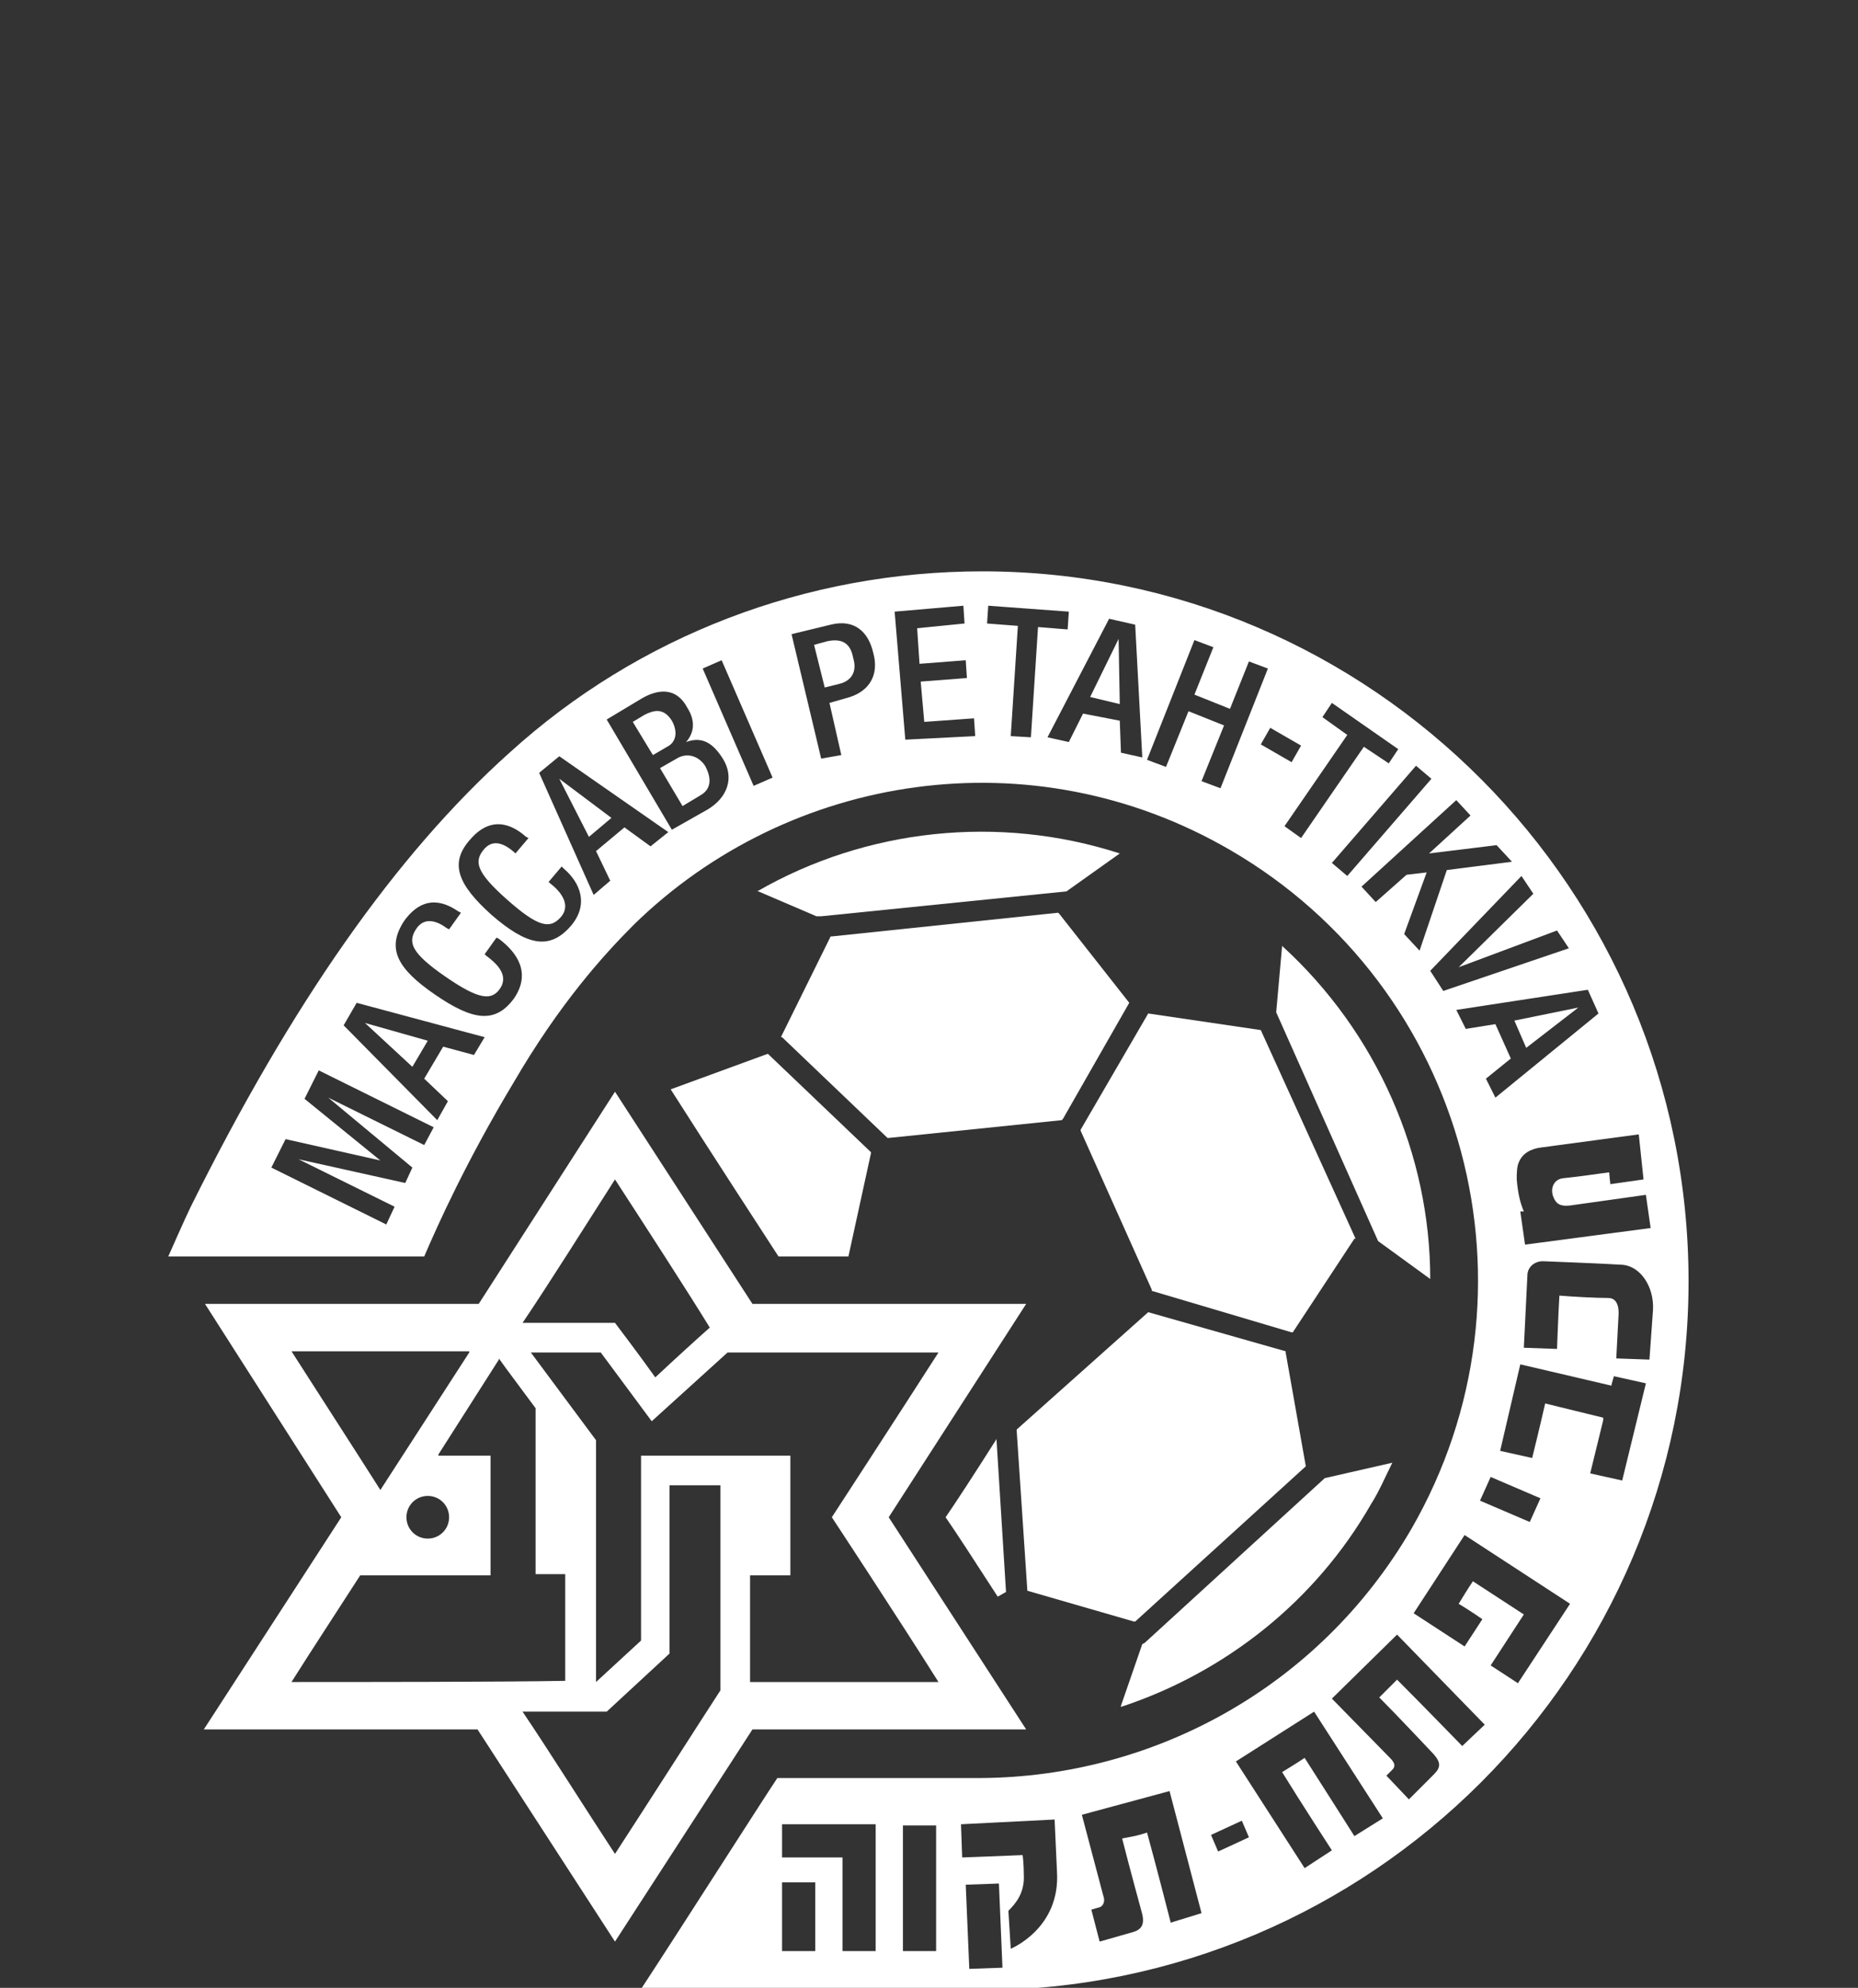 <?xml version="1.0" encoding="utf-8"?>
<!-- Generator: Adobe Illustrator 24.2.3, SVG Export Plug-In . SVG Version: 6.00 Build 0)  -->
<svg version="1.1" id="Layer_1" xmlns="http://www.w3.org/2000/svg" xmlns:xlink="http://www.w3.org/1999/xlink" x="0px" y="0px"
	 viewBox="0 0 156.8 167.7" style="enable-background:new 0 0 156.8 167.7;" xml:space="preserve">
<rect x="0" y="0" width="156.8" height="167.7" fill="#333333" stroke="none"/>
<style type="text/css">
	.st0{fill:#FFFFFF;}
	.st1{fill-rule:evenodd;clip-rule:evenodd;fill:#FFFFFF;}
	.st2{fill-rule:evenodd;clip-rule:evenodd;fill:#493C3B;}
	.st3{fill:#D6D6D6;}
	.st4{fill:#606060;}
</style>
<g>
	<polygon class="st0" points="114.3,104.5 109.1,112.4 109,112.4 97.2,108.9 97.2,108.8 91.2,95.4 91.2,95.3 96.9,85.5 96.9,85.5 
		106.4,86.9 106.4,86.9 114.4,104.5 	"/>
	<path class="st0" d="M107.7,85.4L107.7,85.4l0.5-5.6l0,0c8,7.3,12.5,17.6,12.5,28.1v0l-4.4-3.2L107.7,85.4z"/>
	<path class="st0" d="M86.6,110H63.5L51.9,92.1L40.4,110H17.3L28.8,128l-11.6,17.9h23.1l11.6,17.9l11.6-17.9h23.1L75,128L86.6,110z
		 M51.9,99.5c2.4,3.7,6.1,9.4,8,12.5l0,0c-0.8,0.7-3,2.7-4.6,4.2c-1.2-1.7-3.4-4.6-3.4-4.6h-1.2h-6.5h-0.1
		C46.2,108.5,49.6,103.1,51.9,99.5z M24.6,114c4.6,0,11.2,0,15,0l0,0.1l-7.5,11.6l0,0C30.2,122.7,26.9,117.6,24.6,114z M36.1,126.2
		c1,0,1.8,0.8,1.8,1.8c0,1-0.8,1.8-1.8,1.8c-1,0-1.8-0.8-1.8-1.8C34.3,127,35.1,126.2,36.1,126.2z M24.6,141.9c1.7-2.7,4-6.2,5.8-9
		h0.1h10.9v-10.1h-4.4l0-0.1l5.1-8l0-0.1c0.7,1,2,2.7,3.1,4.2l0,0v14h2.5v0.2c0,3.3,0,6.5,0,8.6v0.2
		C42.5,141.9,29.9,141.9,24.6,141.9z M60.8,142.6L60.8,142.6c-1.5,2.3-6.1,9.5-8.9,13.8c-2.3-3.5-5.7-8.9-7.8-12l0,0h7.1l5.3-4.9
		c0,0,0-10.7,0-14.2c1.3,0,2.7,0,4.1,0h0.2V142.6z M79.2,141.9c-5,0-12.2,0-15.8,0h-0.1v-9h3.4v-10.1H54.1v15.6l-3.8,3.5v-0.2v-20.2
		l-5.5-7.4l0,0c2.1,0,4.6,0,5.9,0l4.3,5.8l6.4-5.8h0c1.2,0,11.4,0,17.8,0c-3.4,5.3-9,13.9-9,13.9S75.8,136.5,79.2,141.9z"/>
	<path class="st0" d="M68.9,77.3L64,75.2l-0.1,0c9.2-5.3,20.4-6.5,30.6-3.2l0,0L90,75.2l0,0l-20.7,2.1L68.9,77.3z"/>
	<polygon class="st0" points="75,96 89.6,94.5 89.7,94.4 95.3,84.6 95.3,84.6 89.4,77.1 89.3,77 70.2,79 70.1,79 65.9,87.5 66,87.5 
		74.9,96 	"/>
	<path class="st0" d="M71.6,106c-2.8,0-5.1,0-5.9,0c-1.1-1.7-5.6-8.6-9.1-14.1l0,0l8.2-3l0,0l8.7,8.3l0,0.1L71.6,106L71.6,106z"/>
	<path class="st0" d="M84.2,134.7l0.7-0.4v0l-0.8-12.8l0-0.1c-1.9,3-3.6,5.6-4.3,6.6C80.5,129,82.2,131.6,84.2,134.7L84.2,134.7z"/>
	<polygon class="st0" points="95.7,136.8 86.7,134.2 86.7,134.2 85.8,120.7 85.8,120.6 96.9,110.7 96.9,110.7 108.5,114 
		108.5,114.1 110.2,123.7 110.2,123.7 95.8,136.8 	"/>
	<path class="st0" d="M96.4,138.7l-1.8,5.2l0,0.1c8.8-2.9,16.4-8.9,21.1-17.1c0.7-1.1,1.2-2.3,1.8-3.5l0,0l-5.7,1.3l0,0l-15.2,13.9
		L96.4,138.7z"/>
	<g>
		<path class="st0" d="M57.1,64l-1.4,0.8l1.9,3.2l1.5-0.9c0.9-0.5,1-1.4,0.4-2.5C58.9,63.7,57.9,63.5,57.1,64z"/>
		<path class="st0" d="M56.7,60.8c-0.7-1.1-1.5-0.9-2.3-0.5l-1,0.6l1.7,2.8l1.2-0.7C57.1,62.6,57.2,61.7,56.7,60.8z"/>
		<polygon class="st0" points="94.4,53.9 92,58.8 94.5,59.4 94.4,53.9 		"/>
		<polygon class="st0" points="51.6,69 47.2,65.7 47.2,65.7 49.7,70.6 		"/>
		<path class="st0" d="M69.8,54.1l-1.1,0.3l0.9,3.6l1.2-0.3c0.9-0.2,1.6-0.9,1.2-2.2C71.8,54.4,71.2,53.8,69.8,54.1z"/>
		<polygon class="st0" points="133.2,85 133.2,85 127.8,86.1 128.8,88.4 		"/>
		<polygon class="st0" points="36.1,87.8 30.8,86.3 30.8,86.3 34.8,90 		"/>
		<path class="st0" d="M82.9,48.2c-14.8,0-29,5.4-39.9,15.3c-9.6,8.6-18.4,21.2-26.9,38.3c-0.4,0.8-1.9,4.2-1.9,4.2s16.9,0,21.6,0
			l0,0c1.2-2.8,3.6-8.1,7.5-14.6c3.9-6.7,7.6-10.8,10.2-13.4c13.1-12.8,33.6-16,50.3-6.3c20,11.6,26.9,37.2,15.3,57.3
			c-7.8,13.4-21.8,20.9-36.3,21h-7c-4.7,0-8.9,0-10.2,0c-1.4,2.1-7.9,12.3-11.5,17.8l-0.1,0.1c6,0,28.7,0,28.7,0
			c33,0,59.8-26.8,59.8-59.8S115.8,48.2,82.9,48.2z M35.8,96.6l-8.1-4l0,0l7.1,5.9l-0.6,1.3l-9-2l0,0l8.1,4l-0.7,1.5l-9.7-4.8
			l1.2-2.4l8,1.8l0,0l-6.4-5.2l1.2-2.4l9.7,4.8L35.8,96.6z M40,89l-2.6-0.7L35.8,91l2,1.9l-0.9,1.6l-7.9-8l1.1-1.9l10.8,2.9L40,89z
			 M43.4,84.2c-1.6,2.2-3.5,1.9-6.7-0.3c-3.2-2.2-4.1-3.9-2.6-6.2c1.8-2.5,3.7-1.4,4.6-0.8l0.2,0.1l-1,1.4l-0.2-0.1
			c-0.8-0.6-1.9-1-2.6,0.1c-0.7,1.1-0.4,2,2.5,4c2.9,2,3.9,2,4.6,1c0.8-1.2-0.4-2.2-1.2-2.8l-0.1-0.1l1-1.4l0.2,0.1
			C43.7,80.4,44.8,82.1,43.4,84.2z M48.1,78.2c-1.8,2-3.7,1.5-6.6-1c-2.9-2.6-3.6-4.4-1.8-6.4c2-2.3,3.9-0.9,4.7-0.2l0.2,0.1
			l-1.1,1.3l-0.1-0.1c-0.8-0.7-1.8-1.2-2.6-0.2c-0.8,1-0.6,1.9,2,4.2c2.6,2.3,3.6,2.5,4.5,1.5c1-1.1-0.1-2.3-0.9-2.9l-0.1-0.1
			l1.1-1.3l0.2,0.2C48.9,74.4,49.8,76.3,48.1,78.2z M54.9,71.4l-2.2-1.6l-2.4,2l1.2,2.5l-1.4,1.2l-4.6-10.3l1.7-1.4l9.2,6.4
			L54.9,71.4z M59.7,68.3l-3,1.7l-5.5-9.3l3-1.8c1.4-0.8,2.9-0.9,3.8,0.8c0.7,1.1,0.6,2.1-0.1,2.9l0,0c1.1-0.4,2.1-0.2,3.1,1.4
			C62,65.6,61.4,67.3,59.7,68.3z M63.6,66.3l-4.3-9.9l1.6-0.7l4.3,9.9L63.6,66.3z M71.4,58.9L70,59.3l1,4.4L69.3,64l-2.5-10.5
			l3.3-0.8c2-0.5,3.2,0.6,3.6,2.4C74.2,56.9,73.4,58.4,71.4,58.9z M76.4,62.4l-0.9-10.8l5.8-0.5l0.1,1.5L77.4,53l0.2,3l3.9-0.3
			l0.1,1.5l-3.9,0.3l0.3,3.4l4.2-0.3l0.1,1.5L76.4,62.4z M68.8,164.6h-2.8v-5.8h2.8V164.6z M73.9,164.6h-2.8c0,0,0-4.8,0-7.9
			c-2.3,0-5.1,0-5.1,0v-2.8h7.9L73.9,164.6L73.9,164.6z M138.7,99.5l-2.8,0.4c0,0-0.1-0.9-0.1-1c-1.4,0.2-2.9,0.4-3.9,0.5
			c-0.8,0.1-1.1,0.9-0.8,1.6c0.2,0.5,0.5,0.8,1.4,0.7l6.4-0.9l0.4,2.8l-10.6,1.4l-0.4-2.8l0.3,0l0,0c-0.3-0.7-0.5-1.5-0.6-2.7
			c0-0.5,0-1.1,0.2-1.5c0.3-0.7,1-1.1,1.9-1.2l8.2-1.1L138.7,99.5z M87,62.2l-1.7-0.1l0.6-9.3l-2.6-0.2l0.1-1.5l6.8,0.5l-0.1,1.5
			l-2.5-0.2L87,62.2z M94.6,63.5l-0.1-2.7l-3.1-0.6l-1.2,2.4l-1.8-0.4l5.2-10l2.2,0.5l0.6,11.2L94.6,63.5z M103,66.5l-1.6-0.6
			l1.9-4.7l-3-1.2l-1.9,4.7l-1.6-0.6l4-10.1l1.6,0.6l-1.6,4l3,1.2l1.6-4l1.6,0.6L103,66.5z M107.2,61.4l2.6,1.5l-0.8,1.4l-2.6-1.5
			L107.2,61.4z M109.8,70.7l-1.4-1l5.3-7.7l-2.1-1.5l0.8-1.2l5.6,3.9l-0.8,1.2l-2.1-1.4L109.8,70.7z M112.4,72.8l7.1-8.2l1.3,1.1
			l-7.1,8.2L112.4,72.8z M118.5,78.8l1.9-5.2l-1.7,0.2l-2.6,2.3l-1.2-1.3l8-7.3l1.2,1.3l-3.5,3.2l0,0l5.7-0.7l1.3,1.4l-5.5,0.7
			l-2.3,6.8L118.5,78.8z M120.7,81.9l7.7-8l1,1.5l-6.3,6.2l0,0l8.3-3.1l1,1.5l-10.6,3.6L120.7,81.9z M123.7,86.8l-0.8-1.6l11.1-1.7
			l0.9,2l-8.7,7.1l-0.8-1.6l2.1-1.7l-1.3-2.9L123.7,86.8z M130,126.4l-0.9,2l-4.2-1.8l0.9-2L130,126.4z M76.2,164.6l0-10.6l2.8,0
			l0,10.6L76.2,164.6z M81.8,166.1l-0.3-7.1l2.8-0.1l0.3,7.1L81.8,166.1z M85.3,164.4l-0.2-3.2l0,0c0.6-0.6,1.4-1.5,1.3-3.1
			c0,0,0-0.9-0.1-1.6c-2.3,0.1-5.1,0.2-5.1,0.2l-0.1-2.8l7.9-0.4l0.2,4.4C89.5,162.7,85.3,164.4,85.3,164.4z M98.8,162.2
			c0,0-1.2-4.7-2-7.6c-0.9,0.3-1.1,0.3-2.1,0.5c0.5,2,1.7,6.4,1.7,6.4c0.2,0.9-0.1,1.3-0.8,1.5l-2.8,0.8l-0.7-2.7l0.7-0.2
			c0.3-0.1,0.5-0.5,0.3-1l-1.8-6.8l7.4-2l2.7,10.3L98.8,162.2z M102.8,156.2l-0.6-1.4l2.6-1.2l0.6,1.4L102.8,156.2z M114.3,154.9
			c0,0-2.6-4.1-4.2-6.6c-0.9,0.6-1.1,0.7-1.9,1.2c1.6,2.6,4.2,6.6,4.2,6.6l-2.3,1.5l-5.8-9l6.6-4.2l5.8,9L114.3,154.9z M123.4,147.3
			c0,0-3.4-3.5-5.5-5.6c-0.7,0.7-0.8,0.8-1.5,1.5c1.4,1.4,4.6,4.8,4.6,4.8c0.6,0.7,0.6,1.1,0,1.7l-2.1,2.1l-1.9-2l0.5-0.5
			c0.3-0.3,0.2-0.6-0.2-1l-4.9-5l5.5-5.4l7.4,7.6L123.4,147.3z M128.1,142l-2.3-1.5c0,0,1.5-2.3,2.8-4.3c-1.7-1.1-2.6-1.7-4.3-2.8
			c-0.6,0.9-0.7,1.1-1.2,1.9c1,0.6,2,1.3,2,1.3l-1.5,2.3l-4.3-2.8l4.3-6.6l8.9,5.8L128.1,142z M136.9,124.9l-2.7-0.6l1.1-4.5l0-0.2
			c-1.2-0.3-3.3-0.8-4.9-1.2c-0.5,2.2-1.1,4.6-1.1,4.6l-2.7-0.6l1.7-7.3l7.7,1.8l0-0.1l0.2-0.7l2.7,0.6L136.9,124.9z M139.2,114.7
			l-2.8-0.1l0.2-3.8c0-1-0.4-1.3-0.9-1.3c-1,0-2.9-0.1-4.1-0.2c-0.1,1.7-0.2,4.5-0.2,4.5l-2.8-0.1l0.3-6.1c0-0.7,0.6-1.2,1.3-1.2
			c0,0,5.2,0.2,6.7,0.3c1.5,0.1,2.7,1.8,2.6,3.8L139.2,114.7z"/>
	</g>
</g>
</svg>
